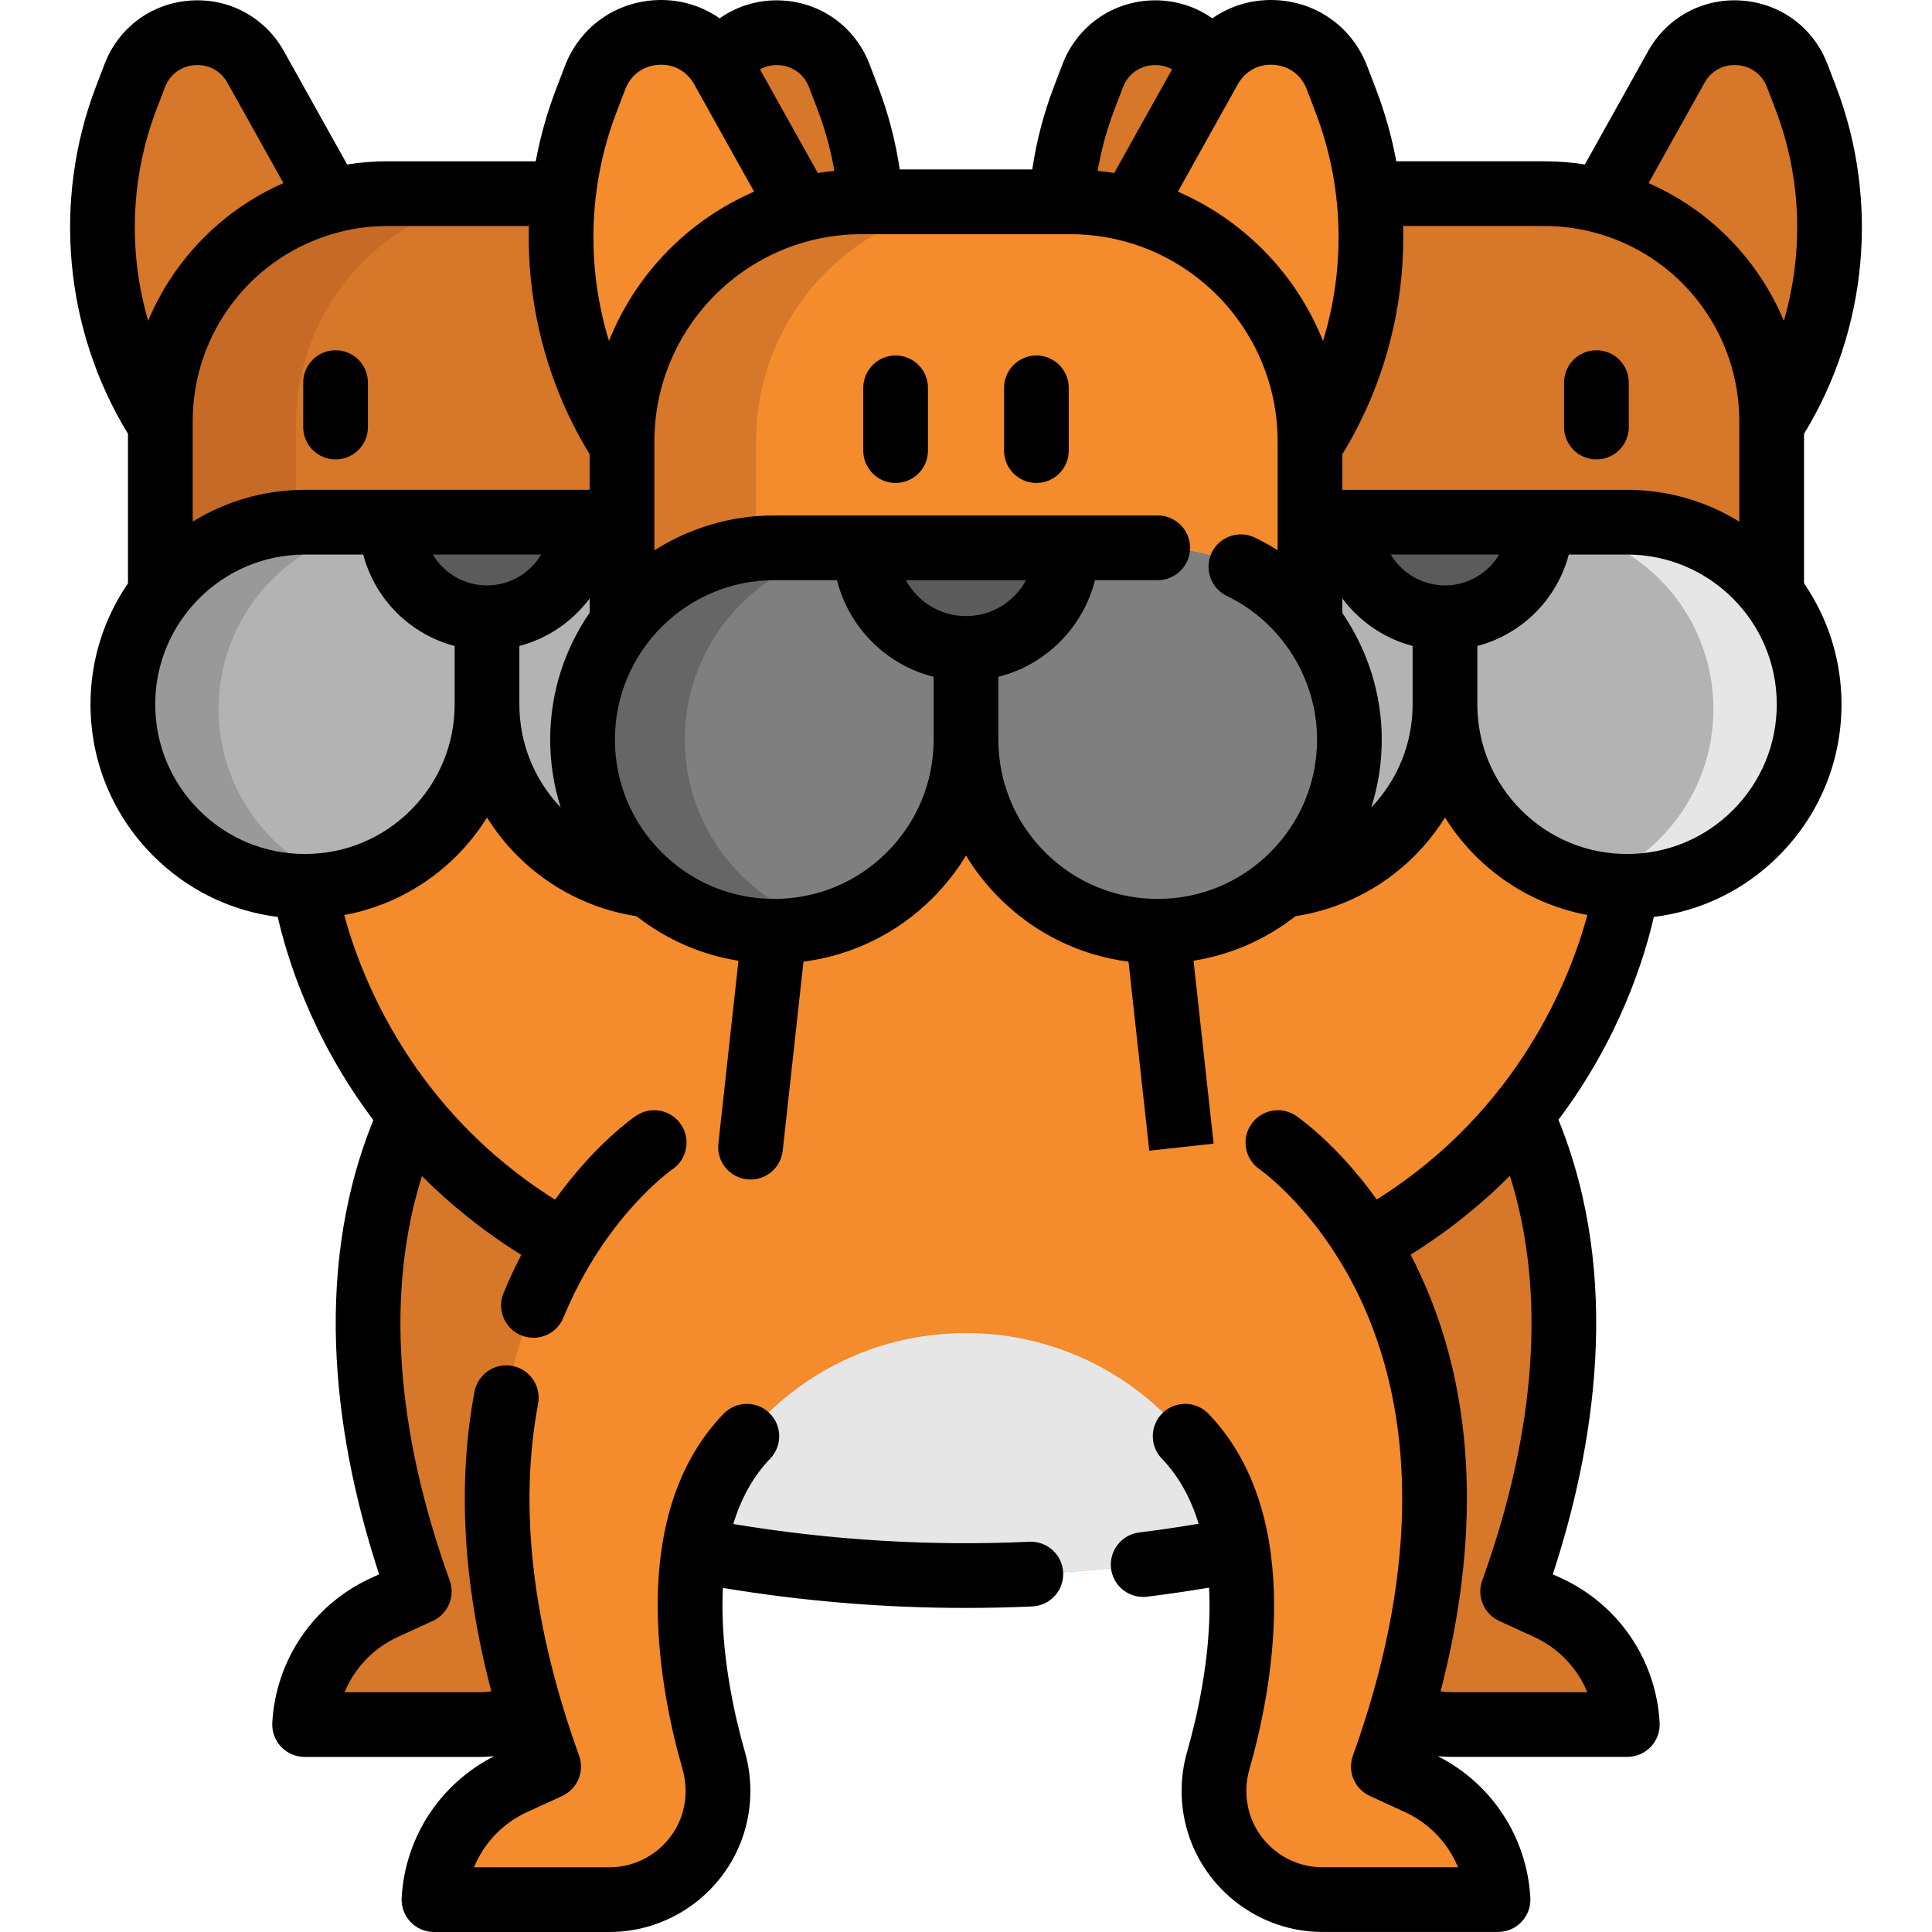 <?xml version="1.0" encoding="iso-8859-1"?>
<!-- Generator: Adobe Illustrator 19.0.0, SVG Export Plug-In . SVG Version: 6.00 Build 0)  -->
<svg xmlns="http://www.w3.org/2000/svg" xmlns:xlink="http://www.w3.org/1999/xlink" version="1.1" id="Layer_1" x="0px" y="0px" viewBox="0 0 511.998 511.998" style="enable-background:new 0 0 511.998 511.998;" xml:space="preserve">
<g>
	<path style="fill:#D67729;" d="M371.332,453.733c4.025,2.115,8.587,3.293,13.366,3.293h46.557   c-0.743-13.469-8.884-25.405-21.141-31.019l-9.25-4.242c21.118-58.528,14.395-99.689,2.252-126.306l-140.049,8.557"/>
	<path style="fill:#D67729;" d="M248.91,304.017l-140.049-8.557c-12.142,26.617-18.865,67.778,2.252,126.306l-9.25,4.242   c-12.257,5.614-20.397,17.55-21.141,31.019h46.557c4.779,0,9.341-1.178,13.366-3.293"/>
</g>
<path style="fill:#F48B2C;" d="M396.997,503.423h-46.569c-12.76,0-23.987-8.415-27.555-20.672c-0.777-2.664-1.166-5.408-1.166-8.152  c0-2.721,0.389-5.442,1.143-8.083c0.537-1.841,1.109-3.979,1.692-6.334c3.098-12.543,6.334-31.614,3.464-49.484l-0.343,0.057  c-47.46,9.055-96.213,9.055-143.673,0c-2.904,18.111,0.457,37.456,3.59,49.964c0.537,2.15,1.063,4.093,1.555,5.797  c0.766,2.653,1.143,5.374,1.143,8.106c0,2.733-0.377,5.477-1.155,8.129c-3.579,12.257-14.806,20.672-27.566,20.672h-46.557  c0.743-13.457,8.884-25.405,21.141-31.019l9.261-4.242c-24.742-68.567-11.262-113.294,4.356-138.734  c-61.318-33.592-68.955-94.532-68.955-94.532L146.1,70.311l217.797,5.145l67.183,159.44c0,0-7.638,60.883-68.875,94.486  c15.641,25.428,29.144,70.167,4.39,138.78l9.25,4.242C388.101,478.018,396.242,489.966,396.997,503.423z"/>
<g>
	<path style="fill:#D67729;" d="M286.193,25.938c-11.1,28.982-7.62,61.385,9.075,87.249v-0.872   c0-28.249,19.291-52.008,45.422-58.802V53.5l-19.954-35.765c-7.388-13.24-26.864-11.833-32.286,2.315L286.193,25.938z"/>
	<path style="fill:#D67729;" d="M295.269,113.187v45.178c8.888-11.6,22.874-19.081,38.615-19.081h23.107h25.515h25.515h0.011h23.095   c15.73,0,29.716,7.47,38.604,19.057v-45.13v-0.908c0-28.261-19.291-52.019-45.422-58.814c-4.898-1.268-10.029-1.943-15.323-1.943   h-52.95c-5.305,0-10.448,0.675-15.346,1.967c-26.131,6.795-45.422,30.553-45.422,58.802L295.269,113.187L295.269,113.187z"/>
	<path style="fill:#D67729;" d="M444.264,17.735L424.31,53.489c26.131,6.795,45.422,30.553,45.422,58.814v0.908   c16.708-25.864,20.174-58.279,9.075-87.272l-2.246-5.887C471.128,5.903,451.652,4.495,444.264,17.735z"/>
</g>
<g>
	<path style="fill:#B3B3B3;" d="M285.274,187.906c0,13.426,5.433,25.573,14.24,34.381c8.796,8.796,20.943,14.24,34.369,14.24   c13.438,0,25.585-5.445,34.381-14.24c8.796-8.807,14.24-20.954,14.24-34.381v-23.095c-14.089,0-25.515-11.425-25.515-25.526   h-23.107c-15.742,0-29.727,7.481-38.615,19.081C288.998,166.556,285.274,176.806,285.274,187.906z"/>
	<path style="fill:#B3B3B3;" d="M469.732,158.342c-8.888-11.588-22.874-19.057-38.604-19.057h-23.095h-0.011   c0,14.101-11.426,25.526-25.515,25.526v23.095c0,13.426,5.445,25.573,14.24,34.381c8.796,8.796,20.966,14.24,34.381,14.24   c13.415,0,25.573-5.445,34.369-14.24c8.807-8.807,14.24-20.954,14.24-34.381C479.737,176.795,476.003,166.544,469.732,158.342z"/>
</g>
<path style="fill:#E6E6E6;" d="M439.831,222.286c8.807-8.807,14.24-20.954,14.24-34.381c0-11.111-3.734-21.361-10.005-29.564  c-8.404-10.956-21.365-18.22-36.046-18.982c0-0.025,0.002-0.05,0.002-0.075h0.011h23.095c15.73,0,29.716,7.469,38.604,19.057  c6.271,8.202,10.005,18.453,10.005,29.564c0,13.426-5.433,25.573-14.24,34.381c-8.796,8.796-20.954,14.242-34.369,14.242  c-4.442,0-8.743-0.608-12.835-1.726C426.554,232.542,433.947,228.17,439.831,222.286z"/>
<path style="fill:#5B5B5B;" d="M382.506,139.284h-25.515c0,14.101,11.426,25.526,25.515,25.526c14.09,0,25.515-11.425,25.515-25.526  C408.021,139.284,382.506,139.284,382.506,139.284z"/>
<g>
	<path style="fill:#D67729;" d="M225.805,25.938c11.1,28.982,7.62,61.385-9.075,87.249v-0.872c0-28.249-19.291-52.008-45.422-58.802   V53.5l19.954-35.765c7.388-13.24,26.864-11.833,32.286,2.315L225.805,25.938z"/>
	<path style="fill:#D67729;" d="M216.73,113.187v45.178c-8.888-11.6-22.874-19.081-38.615-19.081h-23.107h-25.515h-25.515h-0.011   H80.871c-15.73,0-29.716,7.47-38.604,19.057v-45.13v-0.908c0-28.261,19.291-52.019,45.422-58.814   c4.898-1.268,10.029-1.943,15.323-1.943h52.95c5.305,0,10.448,0.675,15.346,1.967c26.131,6.795,45.422,30.553,45.422,58.802v0.871   H216.73z"/>
</g>
<path style="fill:#C66A26;" d="M78.467,113.211v-0.908c0-28.261,19.291-52.019,45.422-58.814c4.898-1.268,10.029-1.943,15.323-1.943  h-36.201c-5.294,0-10.425,0.675-15.323,1.943c-26.131,6.795-45.422,30.553-45.422,58.814v0.908v45.131  c8.433-10.993,21.456-18.268,36.201-18.986V113.211z"/>
<path style="fill:#D67729;" d="M67.735,17.735l19.954,35.754c-26.131,6.795-45.422,30.553-45.422,58.814v0.908  c-16.708-25.864-20.174-58.279-9.075-87.272l2.246-5.887C40.871,5.903,60.348,4.495,67.735,17.735z"/>
<path style="fill:#F48B2C;" d="M356.65,26.72c11.599,30.287,7.965,64.151-9.484,91.18v-0.912c0-29.522-20.16-54.35-47.468-61.452  v-0.013l20.852-37.376c7.721-13.837,28.075-12.365,33.741,2.419L356.65,26.72z"/>
<path style="fill:#7F7F7F;" d="M357.61,195.985c0,14.031-5.678,26.726-14.883,35.93c-9.193,9.193-21.886,14.883-35.917,14.883  c-14.044,0-26.737-5.69-35.93-14.883c-9.193-9.204-14.883-21.899-14.883-35.93V171.85c14.724,0,26.664-11.94,26.664-26.677h24.148  c16.451,0,31.066,7.818,40.356,19.941C353.72,173.673,357.61,184.385,357.61,195.985z"/>
<path style="fill:#B3B3B3;" d="M226.724,187.906c0,13.426-5.433,25.573-14.24,34.381c-8.796,8.796-20.943,14.24-34.369,14.24  c-13.438,0-25.585-5.445-34.381-14.24c-8.796-8.807-14.24-20.954-14.24-34.381v-23.095c14.089,0,25.515-11.425,25.515-25.526h23.107  c15.742,0,29.727,7.481,38.615,19.081C223,166.556,226.724,176.806,226.724,187.906z"/>
<path style="fill:#F48B2C;" d="M347.166,117.9v47.213c-9.29-12.123-23.904-19.941-40.356-19.941h-24.148h-26.664h-26.664h-0.013  h-24.135c-16.439,0-31.053,7.806-40.343,19.916v-47.164v-0.948c0-29.534,20.16-54.363,47.468-61.463  c5.119-1.325,10.481-2.031,16.014-2.031h55.336c5.544,0,10.919,0.705,16.038,2.055c27.309,7.101,47.468,31.929,47.468,61.452v0.911  H347.166z"/>
<path style="fill:#D67729;" d="M200.342,117.925v-0.949c0-29.534,20.16-54.363,47.468-61.463c5.119-1.325,10.481-2.031,16.014-2.031  h-35.499c-5.533,0-10.895,0.705-16.014,2.031c-27.309,7.101-47.468,31.929-47.468,61.463v0.949v47.164  c8.365-10.905,21.055-18.299,35.499-19.667V117.925z"/>
<path style="fill:#B3B3B3;" d="M42.267,158.342c8.888-11.588,22.874-19.057,38.604-19.057h23.095h0.011  c0,14.101,11.425,25.526,25.515,25.526v23.095c0,13.426-5.445,25.573-14.24,34.381c-8.796,8.796-20.966,14.24-34.381,14.24  s-25.573-5.445-34.369-14.24c-8.807-8.807-14.24-20.954-14.24-34.381C32.261,176.795,35.995,166.544,42.267,158.342z"/>
<path style="fill:#999999;" d="M72.167,222.286c-8.807-8.807-14.24-20.954-14.24-34.381c0-11.111,3.734-21.361,10.005-29.564  c8.404-10.956,21.365-18.22,36.046-18.982c0-0.025-0.002-0.05-0.002-0.075h-0.011H80.871c-15.73,0-29.716,7.469-38.604,19.057  c-6.271,8.202-10.005,18.453-10.005,29.564c0,13.426,5.433,25.573,14.24,34.381c8.796,8.796,20.954,14.242,34.369,14.242  c4.442,0,8.743-0.608,12.835-1.726C85.444,232.542,78.051,228.17,72.167,222.286z"/>
<path style="fill:#5B5B5B;" d="M255.998,145.173h26.664c0,14.737-11.94,26.677-26.664,26.677c-14.724,0-26.664-11.94-26.664-26.677  C229.333,145.173,255.998,145.173,255.998,145.173z"/>
<path style="fill:#7F7F7F;" d="M164.843,165.089c9.29-12.11,23.904-19.916,40.343-19.916h24.135h0.013  c0,14.737,11.94,26.677,26.664,26.677v24.135c0,14.031-5.69,26.726-14.883,35.93c-9.193,9.193-21.91,14.883-35.93,14.883  c-14.02,0-26.726-5.69-35.917-14.883c-9.204-9.204-14.883-21.899-14.883-35.93C154.386,184.373,158.289,173.661,164.843,165.089z"/>
<path style="fill:#666666;" d="M196.379,231.914c-9.204-9.204-14.883-21.899-14.883-35.93c0-11.612,3.903-22.324,10.457-30.896  c8.728-11.379,22.157-18.954,37.383-19.829c0-0.03-0.002-0.058-0.002-0.088h-0.013h-24.135c-16.439,0-31.053,7.806-40.343,19.916  c-6.554,8.572-10.457,19.284-10.457,30.896c0,14.031,5.678,26.726,14.883,35.93c9.193,9.193,21.899,14.883,35.917,14.883  c4.695,0,9.237-0.652,13.557-1.845C210.166,242.58,202.492,238.028,196.379,231.914z"/>
<path style="fill:#F48B2C;" d="M191.459,18.148l20.852,37.365c-27.309,7.101-47.468,31.929-47.468,61.463v0.948  c-17.46-27.029-21.083-60.904-9.484-91.204l2.346-6.152C163.384,5.783,183.738,4.311,191.459,18.148z"/>
<path style="fill:#5B5B5B;" d="M129.493,139.284h25.515c0,14.101-11.425,25.526-25.515,25.526c-14.09,0-25.515-11.425-25.515-25.526  C103.978,139.284,129.493,139.284,129.493,139.284z"/>
<path style="fill:#E6E6E6;" d="M324.542,460.182c3.098-12.543,6.334-31.614,3.464-49.484l-0.343,0.057  c-47.46,9.055-96.213,9.055-143.673,0c-2.904,18.111,0.457,37.456,3.59,49.964c-4.562-9.707-7.1-20.546-7.1-31.979  c0-41.675,33.786-75.461,75.461-75.461s75.45,33.786,75.45,75.461C331.391,439.956,328.944,450.612,324.542,460.182z"/>
<path d="M478.081,114.966c16.858-27.594,20.044-61.836,8.446-92.14l-2.239-5.846c-3.696-9.643-12.392-16.089-22.694-16.826  c-10.295-0.736-19.818,4.41-24.845,13.426l-16.743,30.004c-3.548-0.559-7.158-0.844-10.794-0.844h-39.181  c-1.202-6.466-2.986-12.856-5.371-19.087l-2.358-6.157c-3.828-9.987-12.835-16.664-23.505-17.426  c-6.41-0.454-12.521,1.301-17.514,4.789c-5.001-3.532-11.176-5.249-17.581-4.657c-10.035,0.931-18.511,7.362-22.119,16.786  l-2.23,5.829c-2.735,7.136-4.671,14.54-5.792,22.094h-35.12c-1.12-7.554-3.056-14.957-5.791-22.088l-2.233-5.837  c-3.607-9.42-12.082-15.851-22.118-16.782c-6.405-0.596-12.58,1.122-17.581,4.656c-4.995-3.491-11.108-5.246-17.512-4.788  c-10.67,0.763-19.676,7.44-23.505,17.429l-2.356,6.155c-2.385,6.231-4.169,12.621-5.37,19.086h-39.184  c-3.638,0-7.25,0.285-10.794,0.844L75.252,13.583C70.224,4.564,60.699-0.577,50.405,0.154C40.103,0.889,31.407,7.336,27.709,16.982  l-2.238,5.844c-11.598,30.303-8.412,64.546,8.446,92.139v39.618c-6.261,9.133-9.933,20.173-9.933,32.06  c0,15.173,5.911,29.441,16.641,40.17c9.008,9.021,20.525,14.621,32.984,16.185c2.447,10.754,9.008,32.191,25.335,53.839  c-17.005,41.897-9.382,87.143,1.529,120.373l-2.182,1c-15.197,6.961-25.211,21.653-26.132,38.343  c-0.129,2.353,0.715,4.655,2.335,6.366c1.62,1.712,3.871,2.681,6.228,2.681h46.557c1.242,0,2.481-0.078,3.715-0.202  c-14.295,7.237-23.658,21.454-24.553,37.549c-0.131,2.353,0.712,4.657,2.332,6.368c1.62,1.712,3.873,2.682,6.229,2.682h46.562  c16.462,0,31.179-11.038,35.789-26.841c2-6.858,2.009-14.124,0.026-21.011c-2.18-7.575-5.848-22.609-5.923-38.191  c-0.008-1.758,0.04-3.464,0.12-5.139c21.238,3.527,42.768,5.303,64.297,5.303c5.902,0,11.809-0.134,17.704-0.401  c4.731-0.215,8.392-4.224,8.177-8.955c-0.214-4.731-4.206-8.392-8.955-8.178c-26.22,1.191-52.575-0.4-78.472-4.706  c2.108-6.937,5.365-12.732,9.774-17.314c3.284-3.412,3.181-8.84-0.232-12.125c-3.413-3.285-8.84-3.181-12.125,0.232  c-11.678,12.133-17.546,29.415-17.441,51.364c0.08,16.767,3.629,32.558,6.591,42.853c1.084,3.764,1.08,7.729-0.01,11.467  c-2.489,8.533-10.435,14.493-19.325,14.493H125.61c2.63-6.39,7.6-11.667,14.107-14.649l9.255-4.242  c4.053-1.858,6.006-6.511,4.493-10.705c-12.393-34.348-16.048-65.723-10.862-93.255c0.877-4.655-2.186-9.138-6.84-10.015  c-4.658-0.879-9.138,2.186-10.015,6.84c-4.562,24.225-3.04,50.858,4.464,79.404c-0.971,0.143-1.951,0.224-2.934,0.224H91.328  c2.627-6.39,7.599-11.667,14.11-14.65l9.25-4.242c4.052-1.858,6.004-6.511,4.491-10.705c-14.454-40.061-16.93-76.792-7.361-107.192  c7.355,7.381,16.054,14.492,26.334,20.896c-1.642,3.16-3.227,6.525-4.706,10.124c-1.801,4.38,0.289,9.39,4.669,11.192  c1.067,0.439,2.171,0.646,3.257,0.646c3.373,0,6.572-2.003,7.934-5.317c11.004-26.762,28.567-39.096,28.872-39.306  c3.907-2.649,4.938-7.961,2.303-11.882c-2.643-3.931-7.97-4.975-11.901-2.331c-0.616,0.414-10.863,7.434-21.47,22.24  c-37.964-23.798-51.499-59.192-55.89-75.423c11.214-2.066,21.537-7.451,29.776-15.69c3.105-3.11,5.792-6.522,8.064-10.156  c2.273,3.636,4.961,7.048,8.069,10.154c8.547,8.564,19.667,14.181,31.552,15.998c7.896,6.187,17.141,10.222,27.02,11.798  c-1.758,16.016-5.323,48.473-5.323,48.473c-0.517,4.707,2.88,8.943,7.587,9.46c0.318,0.035,0.633,0.051,0.947,0.051  c4.316,0,8.031-3.251,8.513-7.64l5.303-48.281c0.071-0.644,0.137-1.245,0.199-1.817c12.929-1.674,24.884-7.511,34.259-16.886  c3.419-3.423,6.362-7.193,8.812-11.221c2.451,4.031,5.398,7.8,8.819,11.221c9.362,9.375,21.315,15.215,34.252,16.887  c0.063,0.569,0.128,1.171,0.199,1.816l5.303,48.281l17.047-1.873c0,0-3.565-32.456-5.323-48.475  c9.875-1.577,19.118-5.61,27.01-11.795c11.89-1.816,23.014-7.434,31.56-15.995c3.109-3.109,5.8-6.523,8.074-10.16  c2.272,3.637,4.961,7.05,8.069,10.161c8.209,8.209,18.493,13.586,29.664,15.667c-4.384,16.212-17.901,51.59-55.823,75.396  c-10.608-14.788-20.849-21.803-21.432-22.196c-3.918-2.635-9.212-1.596-11.863,2.311c-2.651,3.907-1.632,9.231,2.263,11.9  c0.162,0.111,16.342,11.398,27.398,35.884c14.7,32.556,13.773,73.868-2.682,119.473c-1.514,4.194,0.44,8.848,4.493,10.705  l9.255,4.242c6.507,2.982,11.477,8.258,14.107,14.649h-35.953c-8.89,0-16.836-5.96-19.325-14.493  c-1.091-3.738-1.094-7.702-0.01-11.467c5.526-19.199,15.529-66.812-10.849-94.217c-3.285-3.412-8.713-3.515-12.125-0.232  c-3.412,3.285-3.516,8.713-0.232,12.125c4.397,4.569,7.649,10.346,9.757,17.258c-5.24,0.876-10.511,1.656-15.754,2.305  c-4.7,0.582-8.038,4.864-7.456,9.564c0.539,4.342,4.234,7.522,8.5,7.522c0.351,0,0.707-0.022,1.064-0.066  c5.463-0.677,10.953-1.489,16.413-2.4c0.083,1.696,0.131,3.423,0.124,5.206c-0.074,15.583-3.742,30.617-5.923,38.191  c-1.983,6.888-1.973,14.154,0.026,21.011c4.61,15.803,19.327,26.841,35.789,26.841h46.562c2.358,0,4.61-0.971,6.229-2.682  c1.62-1.713,2.464-4.015,2.332-6.368c-0.894-16.093-10.256-30.309-24.549-37.546c1.226,0.122,2.457,0.2,3.691,0.2h46.557  c2.356,0,4.609-0.97,6.228-2.681c1.62-1.712,2.464-4.014,2.335-6.366c-0.922-16.689-10.934-31.382-26.129-38.341l-2.186-1.002  c10.918-33.252,18.545-78.534,1.497-120.453c16.277-21.612,22.826-42.999,25.273-53.745c12.504-1.544,24.063-7.149,33.095-16.194  c10.734-10.734,16.646-25.002,16.646-40.175c0-11.886-3.672-22.926-9.933-32.06v-39.613H478.081z M451.725,21.934  c1.776-3.187,5.006-4.932,8.646-4.674c3.642,0.261,6.596,2.45,7.901,5.854l2.238,5.841c6.92,18.079,7.545,37.831,2.223,56.047  c-6.754-16.128-19.5-29.319-35.849-36.473L451.725,21.934z M371.835,59.889h37.375c4.451,0,8.838,0.559,13.06,1.666  c22.762,5.912,38.66,26.489,38.66,50.041v26.642c-8.656-5.339-18.841-8.429-29.736-8.429l-75.459-0.001v-9.427  C366.946,102.077,372.408,80.976,371.835,59.889z M382.94,155.138c-6.102,0-11.437-3.291-14.365-8.181h14.36v0.001h14.368  C394.376,151.848,389.042,155.138,382.94,155.138z M337.573,17.176c4.015,0.287,7.273,2.701,8.711,6.454l2.355,6.152  c7.482,19.549,8.008,40.948,1.972,60.571c-7.076-17.724-20.98-32.003-38.458-39.558l15.885-28.466  C329.997,18.816,333.57,16.89,337.573,17.176z M297.598,23.118c1.275-3.328,4.147-5.51,7.687-5.838  c1.93-0.176,3.751,0.231,5.317,1.104l-15.332,27.475c-1.451-0.237-2.913-0.439-4.392-0.587c0.97-5.572,2.463-11.036,4.49-16.325  L297.598,23.118z M206.713,17.28c3.539,0.328,6.412,2.511,7.686,5.836l2.233,5.839c2.026,5.285,3.519,10.747,4.489,16.318  c-1.478,0.147-2.94,0.349-4.39,0.584L201.4,18.385C202.967,17.51,204.788,17.103,206.713,17.28z M163.36,29.785l2.355-6.15  c1.441-3.757,4.697-6.171,8.712-6.458c4.005-0.294,7.576,1.64,9.536,5.157l15.881,28.459c-17.478,7.552-31.383,21.831-38.458,39.554  C155.353,70.725,155.88,49.331,163.36,29.785z M129.058,155.138c-6.101,0-11.436-3.289-14.364-8.178h14.368v-0.001h14.36  C140.495,151.848,135.16,155.138,129.058,155.138z M140.166,59.889c-0.572,21.087,4.889,42.187,16.1,60.491v9.427l-75.461,0.001  c-10.895,0-21.08,3.089-29.736,8.429v-26.641c0-23.552,15.897-44.129,38.678-50.046c4.203-1.101,8.59-1.66,13.041-1.66h37.378  V59.889z M41.489,28.957l2.235-5.839c1.307-3.407,4.26-5.598,7.903-5.857c3.64-0.258,6.869,1.489,8.647,4.676l14.841,26.594  c-16.352,7.157-29.096,20.346-35.849,36.472C33.945,66.787,34.57,47.036,41.489,28.957z M108.866,214.691  c-7.495,7.495-17.46,11.622-28.06,11.622c-10.603,0-20.562-4.126-28.048-11.622c-7.495-7.495-11.622-17.456-11.622-28.048  c0-21.881,17.795-39.683,39.67-39.683h15.454c3.09,11.817,12.412,21.139,24.229,24.229v15.462c0,0.002,0,0.006,0,0.008  C120.484,197.233,116.355,207.189,108.866,214.691z M137.638,186.643v-15.457c7.555-1.978,14.089-6.503,18.627-12.6v3.792  c-6.589,9.565-10.459,21.143-10.459,33.611c0,6.196,0.956,12.243,2.775,17.985c-7.057-7.407-10.941-17.063-10.943-27.318  C137.638,186.653,137.638,186.648,137.638,186.643z M235.054,225.847c-7.978,7.978-18.586,12.371-29.87,12.371  c-0.003,0-0.006,0-0.009,0c-0.015,0-0.03-0.001-0.046-0.001c-11.267-0.014-21.846-4.403-29.801-12.37  c-7.978-7.978-12.372-18.582-12.372-29.856c0-23.292,18.943-42.241,42.227-42.241h16.628c3.15,12.559,13.055,22.462,25.613,25.612  v16.629C247.426,207.252,243.031,217.858,235.054,225.847z M256.001,153.749h15.922c-3.06,5.663-9.051,9.521-15.927,9.521  c-6.876,0-12.867-3.858-15.927-9.521H256.001z M306.802,238.218c-11.287,0-21.888-4.392-29.855-12.371  c-7.978-7.978-12.371-18.581-12.371-29.856v-16.631c12.554-3.152,22.453-13.055,25.603-25.61h16.624  c4.736,0,8.575-3.839,8.575-8.575s-3.839-8.575-8.575-8.575H205.185c-11.68,0-22.574,3.405-31.768,9.253v-28.88  c0-30.278,24.632-54.911,54.911-54.911h55.33c30.287,0,54.928,24.64,54.928,54.928v28.84c-1.928-1.228-3.932-2.355-6.016-3.36  c-4.264-2.055-9.391-0.268-11.45,3.998c-2.057,4.265-0.268,9.391,3.998,11.449c14.526,7.006,23.913,21.952,23.913,38.075  c0,11.275-4.394,21.878-12.376,29.861C328.691,233.826,318.089,238.218,306.802,238.218z M363.4,213.992  c1.823-5.748,2.78-11.801,2.78-18.003c0-12.141-3.79-23.806-10.446-33.536v-3.865c4.538,6.095,11.071,10.618,18.625,12.596v15.457  c0,0.005,0,0.01,0,0.015C374.358,196.918,370.47,206.579,363.4,213.992z M392.799,418.855c-1.513,4.193,0.439,8.846,4.491,10.705  l9.253,4.243c6.509,2.981,11.479,8.257,14.107,14.647h-35.953c-0.986,0-1.967-0.081-2.94-0.225  c8.523-32.72,11.865-73.265-5.405-110.574c-0.822-1.777-1.667-3.493-2.529-5.15c10.272-6.41,18.964-13.525,26.312-20.908  C409.731,342.007,407.264,378.763,392.799,418.855z M459.237,214.695c-7.481,7.491-17.439,11.618-28.043,11.618  c-10.6,0-20.565-4.128-28.057-11.618c-7.495-7.506-11.623-17.462-11.627-28.037c0-0.002,0-0.006,0-0.008v-15.462  c11.816-3.09,21.138-12.412,24.229-24.229h15.453c21.875,0,39.67,17.802,39.67,39.683  C470.864,197.235,466.736,207.196,459.237,214.695z"/>
<path d="M423.067,121.75c4.736,0,8.575-3.839,8.575-8.575v-11.779c0-4.736-3.839-8.575-8.575-8.575s-8.575,3.839-8.575,8.575v11.779  C414.492,117.911,418.331,121.75,423.067,121.75z"/>
<path d="M237.344,94.207c-4.736,0-8.575,3.839-8.575,8.575v16.629c0,4.736,3.839,8.575,8.575,8.575s8.575-3.839,8.575-8.575v-16.629  C245.919,98.046,242.08,94.207,237.344,94.207z"/>
<path d="M274.657,94.207c-4.736,0-8.575,3.839-8.575,8.575v16.629c0,4.736,3.839,8.575,8.575,8.575s8.575-3.839,8.575-8.575v-16.629  C283.232,98.046,279.393,94.207,274.657,94.207z"/>
<path d="M80.356,101.396v11.779c0,4.736,3.839,8.575,8.575,8.575c4.736,0,8.575-3.839,8.575-8.575v-11.779  c0-4.736-3.839-8.575-8.575-8.575C84.196,92.821,80.356,96.661,80.356,101.396z"/>
<g>
</g>
<g>
</g>
<g>
</g>
<g>
</g>
<g>
</g>
<g>
</g>
<g>
</g>
<g>
</g>
<g>
</g>
<g>
</g>
<g>
</g>
<g>
</g>
<g>
</g>
<g>
</g>
<g>
</g>
</svg>

